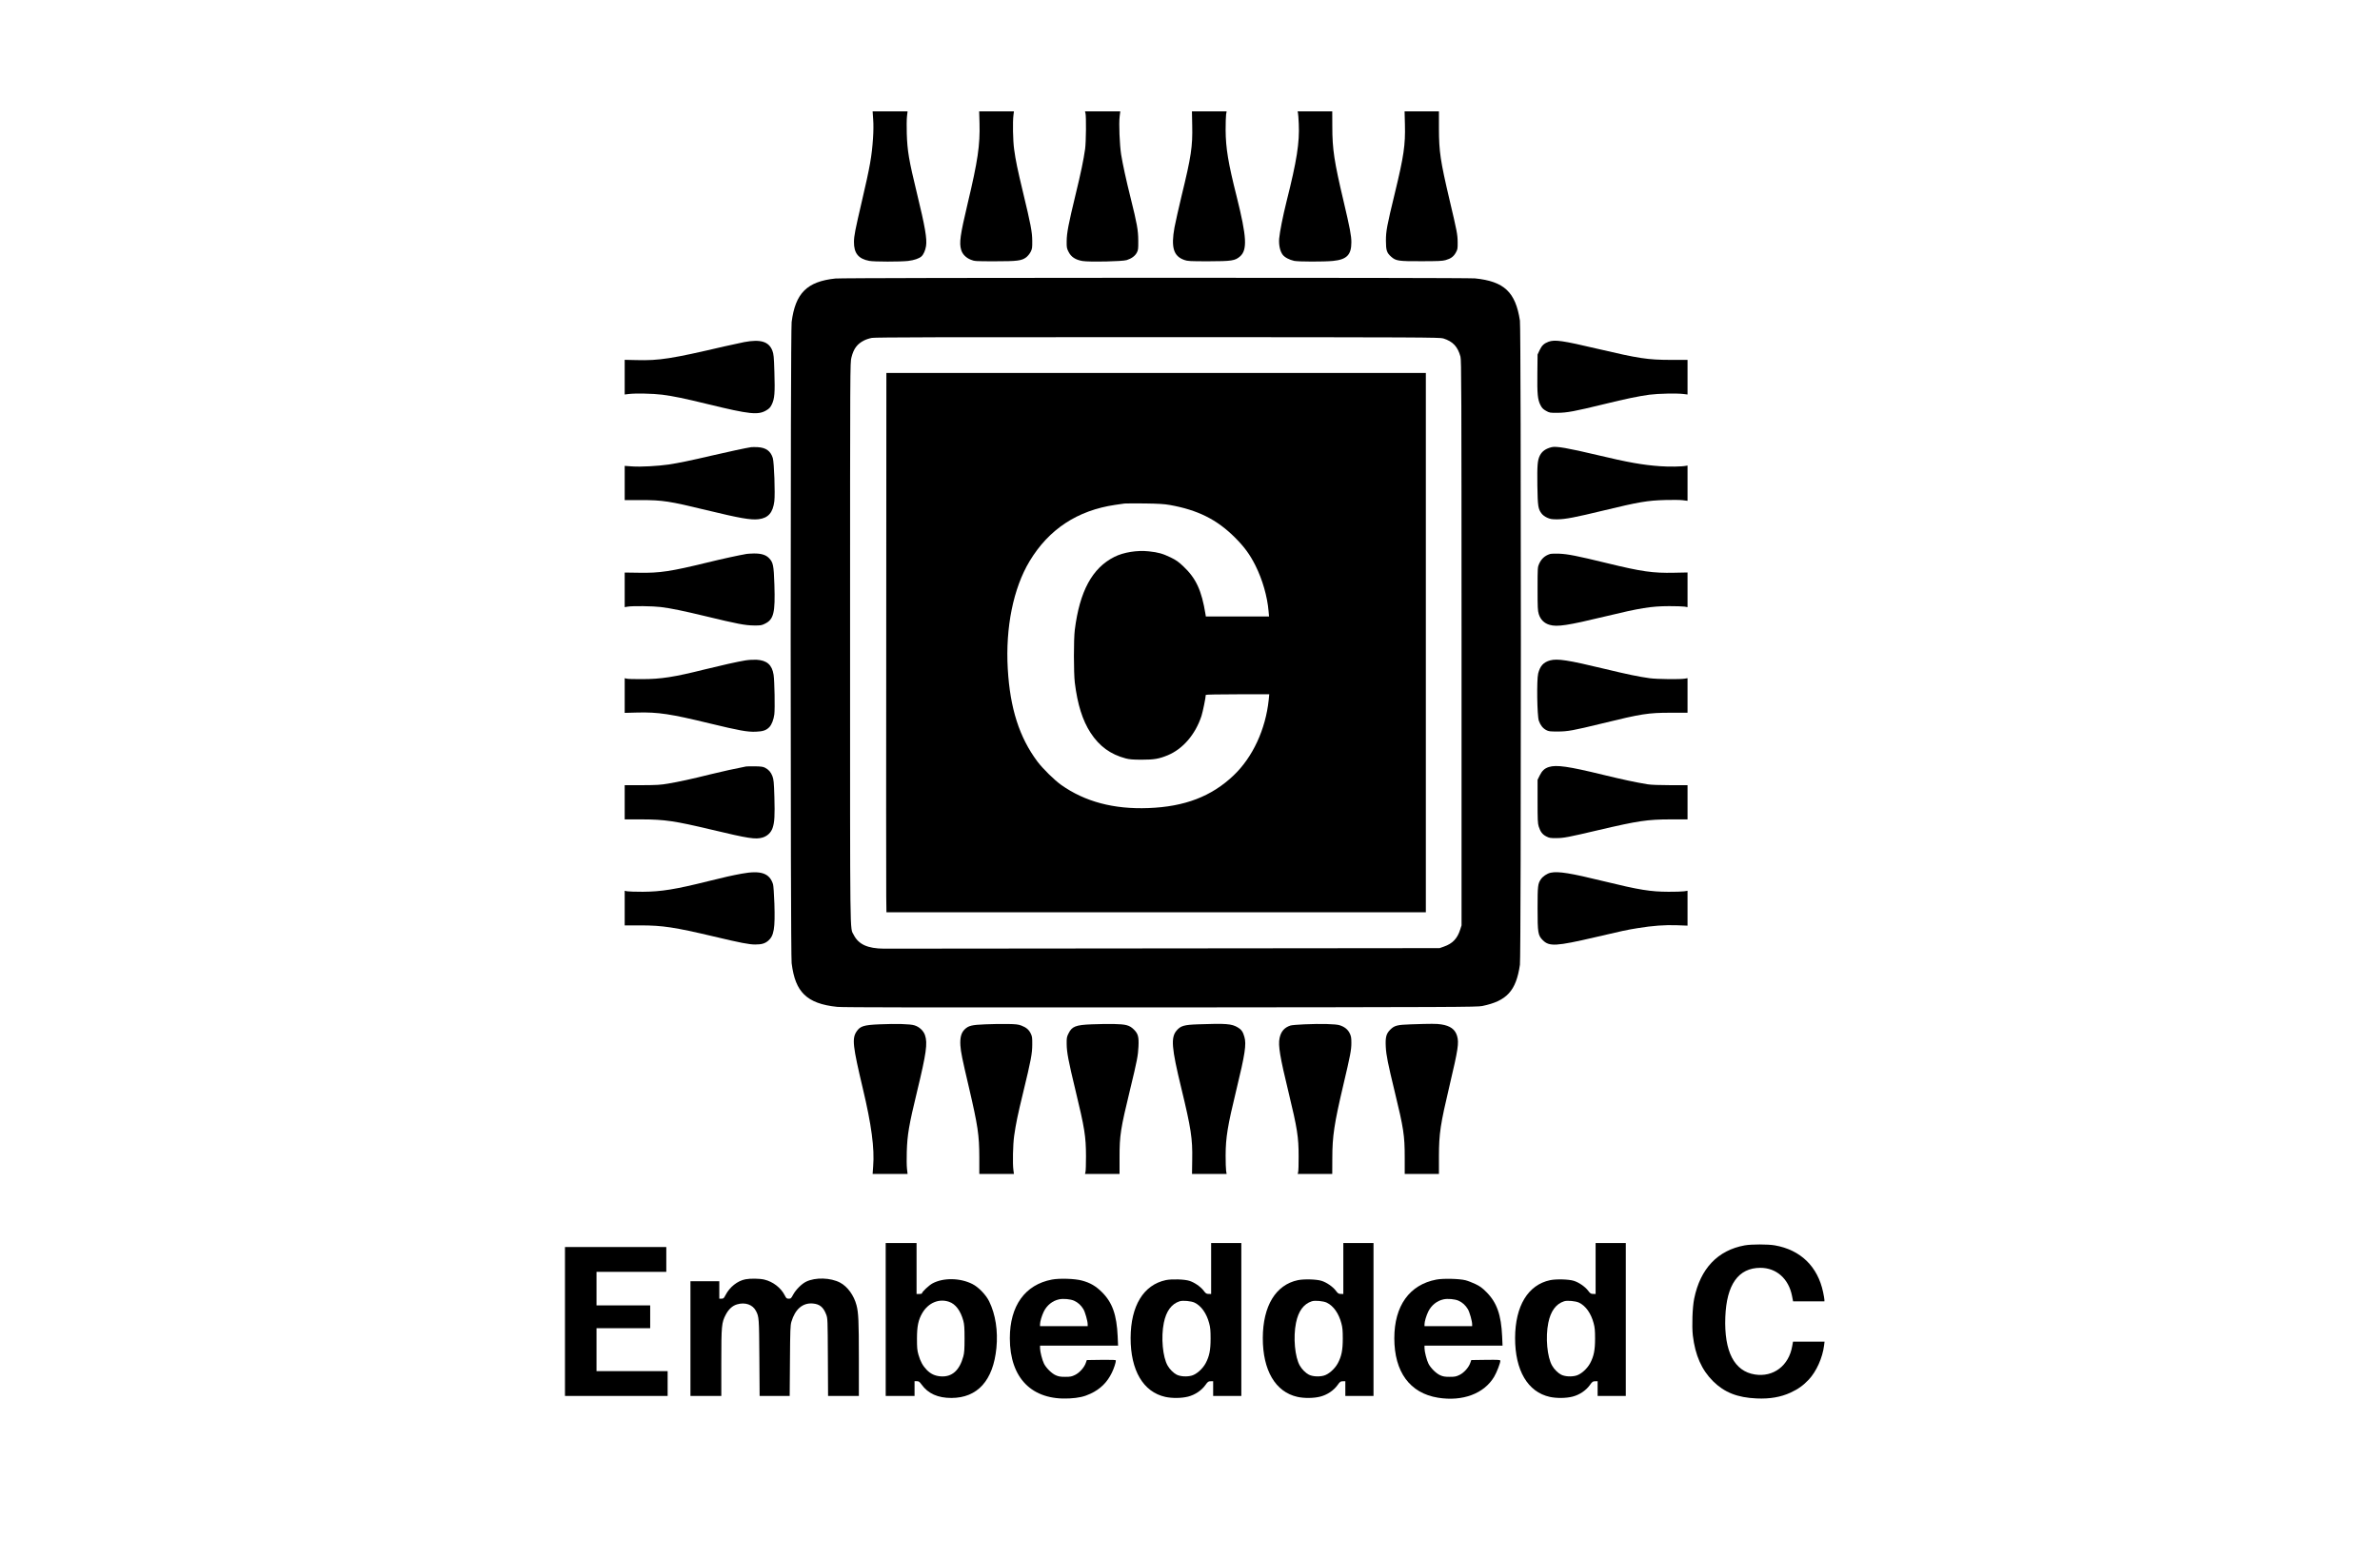 <?xml version="1.0" standalone="no"?>
<!DOCTYPE svg PUBLIC "-//W3C//DTD SVG 20010904//EN"
 "http://www.w3.org/TR/2001/REC-SVG-20010904/DTD/svg10.dtd">
<svg version="1.0" xmlns="http://www.w3.org/2000/svg"
 width="3547pt" height="2322pt" viewBox="0 0 3547 2322"
 preserveAspectRatio="xMidYMid meet">

<g transform="translate(0,2322) scale(0.1,-0.1)"
fill="#000000" stroke="none">
<path d="M13013 21443 c6 -76 5 -177 -2 -283 -18 -271 -46 -426 -166 -939
-101 -434 -117 -514 -118 -606 -2 -169 66 -254 228 -284 74 -14 461 -14 579
-1 90 11 164 36 199 68 30 27 58 89 68 153 17 107 -14 288 -136 789 -120 494
-143 631 -151 890 -3 96 -2 210 3 253 l9 77 -261 0 -260 0 8 -117z"/>
<path d="M14598 21386 c9 -329 -25 -563 -177 -1201 -111 -470 -128 -586 -96
-691 19 -64 71 -117 144 -146 54 -22 67 -23 356 -23 339 0 400 8 469 59 23 18
52 53 66 81 23 45 25 61 24 165 -1 134 -22 243 -138 725 -83 347 -108 465
-132 640 -18 128 -23 411 -10 508 l7 57 -259 0 -259 0 5 -174z"/>
<path d="M16177 21533 c13 -46 9 -431 -5 -533 -24 -167 -61 -347 -142 -680
-106 -439 -132 -572 -133 -696 -1 -94 1 -106 29 -160 38 -75 102 -117 207
-135 104 -17 594 -7 660 14 71 23 123 61 149 110 21 38 23 55 22 182 -1 155
-18 249 -114 635 -69 276 -116 495 -141 645 -23 150 -36 462 -22 573 l9 72
-263 0 -263 0 7 -27z"/>
<path d="M17768 21352 c7 -317 -15 -464 -158 -1050 -43 -180 -91 -393 -106
-472 -54 -298 -15 -430 148 -486 47 -17 86 -19 358 -19 346 1 395 8 469 71
113 97 103 289 -49 896 -126 500 -162 718 -164 988 0 102 3 206 7 233 l8 47
-258 0 -259 0 4 -208z"/>
<path d="M19344 21538 c3 -13 9 -86 12 -163 13 -281 -29 -550 -182 -1157 -56
-226 -101 -453 -110 -554 -8 -94 13 -190 52 -241 30 -40 99 -76 172 -92 65
-13 439 -14 576 -1 207 20 276 90 276 278 0 97 -21 209 -116 612 -140 591
-168 776 -168 1108 l-1 232 -259 0 -258 0 6 -22z"/>
<path d="M20938 21366 c8 -308 -17 -476 -148 -1016 -122 -504 -135 -574 -135
-720 0 -141 13 -180 78 -237 71 -63 108 -68 447 -67 249 0 316 3 363 16 79 22
121 53 154 113 26 46 28 58 27 155 -1 115 -11 165 -120 626 -138 587 -158 723
-159 1066 l0 258 -256 0 -256 0 5 -194z"/>
<path d="M12450 19068 c-422 -44 -597 -218 -652 -649 -19 -154 -19 -9404 0
-9558 29 -227 85 -366 186 -466 105 -103 260 -161 496 -185 85 -8 1335 -10
4820 -8 4416 4 4710 5 4790 21 367 75 505 226 562 615 19 129 19 9477 0 9602
-65 426 -235 586 -671 630 -130 13 -9405 12 -9531 -2z m9060 -893 c143 -45
215 -122 256 -272 14 -52 15 -484 16 -4268 l0 -4210 -21 -65 c-42 -132 -114
-207 -241 -251 l-65 -23 -4080 -4 c-2244 -2 -4135 -4 -4201 -4 -243 2 -379 63
-451 206 -58 115 -54 -183 -54 4361 0 4169 0 4170 21 4249 33 130 86 200 188
251 29 15 81 32 117 38 48 9 1073 12 4262 11 3952 -1 4201 -3 4253 -19z"/>
<path d="M13208 13873 c-2 -2084 -2 -3893 0 -4020 l3 -233 4019 0 4020 0 0
4020 0 4020 -4020 0 -4020 0 -2 -3787z m4227 1819 c417 -75 701 -216 971 -486
141 -142 221 -251 304 -416 105 -210 178 -463 196 -682 l7 -78 -471 0 -471 0
-5 33 c-58 356 -140 535 -331 715 -71 67 -106 92 -188 132 -118 57 -185 76
-325 91 -175 19 -379 -14 -515 -83 -330 -166 -517 -513 -589 -1088 -18 -141
-17 -640 0 -785 40 -326 115 -564 235 -749 131 -201 297 -322 524 -382 53 -14
106 -19 238 -19 186 0 256 12 388 66 226 94 412 310 503 586 20 63 64 277 64
314 0 5 199 9 473 9 l473 0 -8 -82 c-46 -441 -239 -857 -524 -1128 -329 -313
-729 -466 -1269 -486 -516 -20 -947 95 -1300 345 -100 71 -273 241 -353 347
-270 360 -409 794 -443 1383 -36 616 83 1203 325 1605 287 477 713 757 1276
840 58 9 121 18 140 20 19 2 154 2 300 1 207 -3 289 -8 375 -23z"/>
<path d="M11090 18120 c-52 -10 -185 -39 -295 -64 -788 -184 -969 -213 -1310
-204 l-175 4 0 -259 0 -258 58 7 c95 13 369 7 502 -10 172 -23 324 -54 680
-141 623 -152 749 -165 871 -92 43 25 59 43 81 87 42 85 49 177 39 480 -7 236
-11 271 -30 322 -53 137 -176 174 -421 128z"/>
<path d="M23077 18125 c-66 -25 -98 -55 -131 -124 l-31 -66 -3 -277 c-4 -310
4 -395 46 -477 22 -43 38 -60 82 -85 53 -30 59 -31 175 -30 138 1 253 22 690
129 321 79 511 118 677 141 130 17 414 23 511 10 l57 -7 0 258 0 258 -252 0
c-343 1 -470 20 -1088 165 -528 124 -638 140 -733 105z"/>
<path d="M11195 16554 c-74 -11 -349 -70 -598 -128 -303 -71 -482 -108 -633
-131 -161 -23 -417 -37 -541 -28 l-113 8 0 -255 0 -255 242 0 c324 0 422 -15
978 -150 495 -120 659 -149 775 -135 144 17 214 97 235 267 14 112 -3 583 -23
646 -33 104 -101 153 -222 161 -39 2 -83 2 -100 0z"/>
<path d="M23125 16554 c-90 -23 -142 -60 -175 -123 -36 -72 -42 -144 -38 -447
5 -314 11 -352 64 -421 15 -20 49 -46 81 -60 46 -21 69 -25 151 -25 121 1 263
28 692 132 524 127 653 149 920 156 102 3 218 2 258 -3 l72 -9 0 263 0 263
-22 -4 c-60 -13 -258 -16 -388 -6 -257 18 -477 57 -933 166 -442 105 -615 135
-682 118z"/>
<path d="M11130 14963 c-122 -21 -370 -75 -590 -129 -541 -132 -708 -158
-1017 -152 l-213 3 0 -258 0 -258 48 8 c71 12 373 8 487 -6 155 -19 333 -56
670 -137 474 -115 592 -137 720 -138 100 -1 115 1 165 26 131 64 155 163 141
583 -10 292 -18 330 -80 395 -47 49 -117 70 -225 69 -45 -1 -92 -4 -106 -6z"/>
<path d="M23100 14961 c-78 -25 -127 -70 -162 -146 -22 -49 -23 -57 -23 -370
0 -283 2 -327 18 -380 26 -82 81 -137 162 -160 113 -33 269 -9 825 125 526
127 685 153 955 154 99 0 201 -3 228 -7 l47 -8 0 259 0 258 -199 -4 c-317 -7
-481 16 -1006 144 -443 108 -581 135 -710 140 -60 2 -121 0 -135 -5z"/>
<path d="M11108 13375 c-112 -18 -361 -74 -608 -135 -456 -114 -649 -144 -930
-144 -113 -1 -217 2 -232 7 l-28 7 0 -258 0 -259 193 5 c308 7 488 -20 1077
-163 439 -106 559 -128 684 -123 108 4 158 22 203 70 34 37 63 110 73 190 11
87 3 495 -11 589 -23 148 -99 215 -254 224 -45 2 -118 -2 -167 -10z"/>
<path d="M23101 13375 c-99 -28 -148 -82 -177 -195 -24 -94 -16 -631 10 -705
24 -67 59 -111 109 -138 37 -20 56 -22 172 -22 149 0 230 15 665 121 582 143
686 159 1018 159 l252 0 0 258 0 257 -42 -7 c-68 -12 -414 -8 -518 6 -162 22
-342 59 -680 141 -539 130 -700 155 -809 125z"/>
<path d="M11120 11794 c-160 -31 -357 -74 -523 -115 -289 -72 -482 -114 -637
-140 -116 -20 -171 -23 -392 -24 l-258 0 0 -255 0 -255 258 0 c337 -1 488 -23
1027 -151 559 -134 665 -150 768 -120 72 21 127 73 151 142 29 83 35 188 27
459 -7 230 -11 266 -30 316 -23 59 -55 96 -111 125 -27 14 -61 19 -145 20 -60
1 -121 0 -135 -2z"/>
<path d="M23084 11786 c-64 -20 -102 -55 -137 -126 l-32 -65 0 -320 c0 -275 2
-328 17 -376 25 -78 55 -119 113 -148 44 -23 61 -26 150 -25 110 0 181 14 635
121 585 137 721 157 1062 158 l258 0 0 255 0 255 -257 0 c-168 0 -286 5 -338
13 -187 31 -359 68 -665 142 -516 126 -694 151 -806 116z"/>
<path d="M11055 10196 c-151 -28 -254 -51 -495 -111 -496 -124 -703 -157 -980
-159 -107 0 -212 3 -232 7 l-38 8 0 -258 0 -258 237 0 c332 -1 503 -27 1089
-165 402 -96 529 -120 619 -120 96 0 144 14 194 56 86 74 104 184 92 554 -5
140 -14 270 -20 288 -52 166 -182 210 -466 158z"/>
<path d="M23110 10210 c-54 -12 -117 -54 -147 -99 -44 -66 -48 -98 -48 -431 0
-368 6 -404 78 -476 97 -97 198 -91 787 46 417 98 462 107 628 134 220 36 405
50 585 43 l157 -6 0 260 0 260 -52 -8 c-29 -4 -134 -8 -233 -7 -269 1 -435 28
-955 155 -505 124 -686 153 -800 129z"/>
<path d="M13105 7950 c-232 -10 -286 -27 -340 -108 -69 -104 -56 -216 94 -849
128 -537 176 -892 154 -1160 l-8 -113 260 0 261 0 -9 78 c-5 42 -6 156 -3 252
8 257 31 393 156 910 135 558 156 709 116 827 -22 67 -85 126 -158 148 -64 20
-262 26 -523 15z"/>
<path d="M14685 7950 c-203 -8 -251 -20 -309 -76 -51 -50 -70 -122 -63 -239 7
-101 25 -190 126 -620 135 -580 155 -714 156 -1047 l0 -248 258 0 258 0 -8 58
c-13 96 -7 378 11 507 27 187 51 305 136 655 115 474 134 574 134 710 1 101
-2 121 -22 162 -29 59 -66 90 -139 119 -49 18 -81 22 -208 24 -82 2 -231 -1
-330 -5z"/>
<path d="M16270 7950 c-239 -9 -295 -32 -346 -137 -26 -51 -28 -67 -27 -157 1
-122 27 -258 128 -676 140 -580 159 -697 160 -995 0 -115 -3 -222 -8 -237 l-7
-28 257 0 258 0 0 247 c0 330 14 420 160 1023 101 415 116 497 122 628 7 146
-5 191 -68 254 -66 65 -116 79 -304 83 -82 1 -229 -1 -325 -5z"/>
<path d="M17855 7950 c-207 -7 -259 -22 -319 -92 -89 -104 -77 -257 70 -862
144 -595 168 -749 162 -1063 l-3 -213 258 0 258 0 -8 48 c-4 26 -7 128 -7 227
1 271 29 438 159 975 131 539 153 683 120 795 -21 75 -45 108 -100 140 -90 53
-171 60 -590 45z"/>
<path d="M19440 7950 c-96 -4 -190 -12 -208 -18 -91 -30 -141 -88 -162 -187
-23 -110 5 -279 135 -814 129 -534 149 -660 149 -951 1 -113 -3 -217 -7 -232
l-7 -28 257 0 258 0 1 233 c0 330 28 514 164 1092 105 444 120 523 120 628 0
80 -4 100 -25 144 -29 58 -78 97 -152 120 -59 18 -273 24 -523 13z"/>
<path d="M21030 7950 c-209 -7 -247 -17 -311 -80 -60 -60 -74 -113 -66 -259 7
-124 31 -245 132 -661 134 -552 150 -656 150 -983 l0 -247 255 0 255 0 0 263
c1 342 20 469 160 1062 126 534 141 629 110 733 -29 97 -101 150 -236 171 -67
11 -153 11 -449 1z"/>
<path d="M13200 3550 l0 -1140 215 0 215 0 0 110 0 110 34 0 c29 0 39 -7 70
-49 97 -136 243 -201 445 -201 390 1 623 260 671 745 25 254 -13 501 -108 695
-48 98 -160 214 -251 259 -182 92 -431 96 -593 9 -54 -29 -158 -127 -158 -149
0 -5 -18 -9 -40 -9 l-40 0 0 380 0 380 -230 0 -230 0 0 -1140z m943 264 c98
-33 173 -133 214 -284 14 -52 18 -105 18 -265 0 -160 -4 -213 -18 -265 -57
-210 -170 -310 -336 -298 -86 6 -150 36 -209 96 -59 61 -95 126 -124 227 -19
68 -22 103 -22 240 0 184 20 280 80 382 90 152 247 218 397 167z"/>
<path d="M18050 4310 l0 -380 -37 1 c-33 0 -43 6 -76 50 -44 58 -137 122 -211
145 -74 24 -264 29 -351 11 -333 -71 -523 -383 -525 -862 -1 -484 188 -806
517 -879 101 -22 241 -21 339 4 103 26 201 92 258 172 37 52 45 57 79 57 l37
1 0 -110 0 -110 210 0 210 0 0 1140 0 1140 -225 0 -225 0 0 -380z m-247 -509
c100 -48 179 -160 218 -308 17 -63 21 -107 21 -228 0 -171 -18 -262 -73 -366
-45 -84 -134 -164 -206 -185 -72 -21 -173 -15 -228 14 -45 23 -102 79 -132
132 -75 127 -102 425 -58 640 35 174 114 282 235 321 47 16 173 4 223 -20z"/>
<path d="M20020 4310 l0 -380 -37 1 c-33 0 -43 6 -76 50 -44 58 -137 122 -211
145 -75 24 -264 29 -354 10 -330 -70 -520 -384 -522 -861 -1 -484 188 -806
517 -879 101 -22 241 -21 339 4 103 26 201 92 258 172 37 52 45 57 79 57 l37
1 0 -110 0 -110 210 0 210 0 0 1140 0 1140 -225 0 -225 0 0 -380z m-247 -509
c100 -48 179 -160 218 -308 17 -63 21 -107 21 -228 0 -171 -18 -262 -73 -366
-45 -84 -134 -164 -206 -185 -72 -21 -173 -15 -228 14 -45 23 -102 79 -132
132 -75 127 -102 425 -58 640 35 174 114 282 235 321 47 16 173 4 223 -20z"/>
<path d="M23780 4310 l0 -380 -37 1 c-33 0 -43 6 -76 50 -44 58 -137 122 -211
145 -75 24 -264 29 -354 10 -330 -70 -520 -384 -522 -861 -1 -484 188 -806
517 -879 101 -22 241 -21 339 4 103 26 201 92 258 172 37 52 45 57 79 57 l37
1 0 -110 0 -110 210 0 210 0 0 1140 0 1140 -225 0 -225 0 0 -380z m-247 -509
c100 -48 179 -160 218 -308 17 -63 21 -107 21 -228 0 -171 -18 -262 -73 -366
-45 -84 -134 -164 -206 -185 -72 -21 -173 -15 -228 14 -45 23 -102 79 -132
132 -75 127 -102 425 -58 640 35 174 114 282 235 321 47 16 173 4 223 -20z"/>
<path d="M26003 4655 c-403 -73 -663 -347 -754 -795 -26 -126 -36 -408 -20
-549 35 -294 131 -512 301 -681 168 -167 364 -245 650 -257 197 -9 361 20 506
87 114 53 189 107 271 194 114 122 205 325 228 509 l7 57 -235 0 -235 0 -12
-67 c-50 -292 -280 -466 -556 -423 -308 48 -460 343 -441 855 18 486 195 735
523 735 238 0 421 -162 471 -418 l16 -82 234 0 233 0 0 23 c0 12 -9 63 -19
112 -80 384 -336 633 -720 700 -103 18 -348 18 -448 0z"/>
<path d="M8420 3520 l0 -1110 765 0 765 0 0 185 0 185 -530 0 -530 0 0 320 0
320 400 0 400 0 0 170 0 170 -400 0 -400 0 0 250 0 250 520 0 520 0 0 185 0
185 -755 0 -755 0 0 -1110z"/>
<path d="M11110 4149 c-119 -23 -234 -114 -297 -235 -25 -48 -31 -54 -60 -54
l-33 0 0 130 0 130 -215 0 -215 0 0 -855 0 -855 230 0 230 0 0 495 c0 557 4
597 67 718 43 81 99 132 167 152 121 36 234 -3 283 -99 45 -87 46 -103 50
-698 l4 -568 224 0 224 0 4 523 c3 460 6 529 21 581 56 190 169 287 320 274
102 -9 157 -54 199 -164 22 -58 22 -69 25 -636 l3 -578 229 0 230 0 0 563 c0
556 -6 678 -35 789 -38 146 -133 278 -244 337 -142 75 -369 82 -508 14 -67
-33 -153 -120 -193 -194 -29 -54 -34 -59 -65 -59 -31 0 -37 5 -59 49 -58 114
-176 205 -307 236 -69 16 -207 18 -279 4z"/>
<path d="M15678 4145 c-402 -76 -628 -391 -628 -875 0 -595 329 -927 888 -897
139 8 219 26 315 71 145 67 250 171 318 314 30 61 59 150 59 180 0 10 -47 12
-217 10 l-216 -3 -14 -40 c-22 -68 -94 -149 -160 -181 -51 -25 -69 -29 -148
-29 -73 0 -100 5 -142 24 -59 26 -140 106 -173 170 -27 53 -60 182 -60 233 l0
38 582 0 581 0 -6 138 c-14 320 -79 504 -232 657 -92 92 -176 142 -300 175
-105 29 -334 36 -447 15z m329 -315 c57 -25 105 -69 139 -126 26 -43 64 -179
64 -226 l0 -28 -355 0 -355 0 0 28 c0 41 26 128 56 190 46 94 130 161 227 182
63 14 170 4 224 -20z"/>
<path d="M21408 4145 c-402 -76 -628 -391 -628 -875 0 -502 232 -818 650 -886
368 -60 689 60 839 314 38 64 91 202 91 236 0 15 -24 16 -217 14 l-216 -3 -14
-40 c-22 -68 -94 -149 -160 -181 -51 -25 -69 -29 -148 -29 -73 0 -100 5 -142
24 -59 26 -140 106 -173 170 -27 53 -60 182 -60 233 l0 38 582 0 581 0 -6 138
c-14 320 -79 504 -232 658 -65 66 -98 89 -166 122 -46 22 -113 48 -149 57 -91
23 -331 29 -432 10z m329 -315 c57 -25 105 -69 139 -126 26 -43 64 -179 64
-226 l0 -28 -355 0 -355 0 0 28 c0 41 26 128 56 190 46 94 130 161 227 182 63
14 170 4 224 -20z"/>
</g>
</svg>
